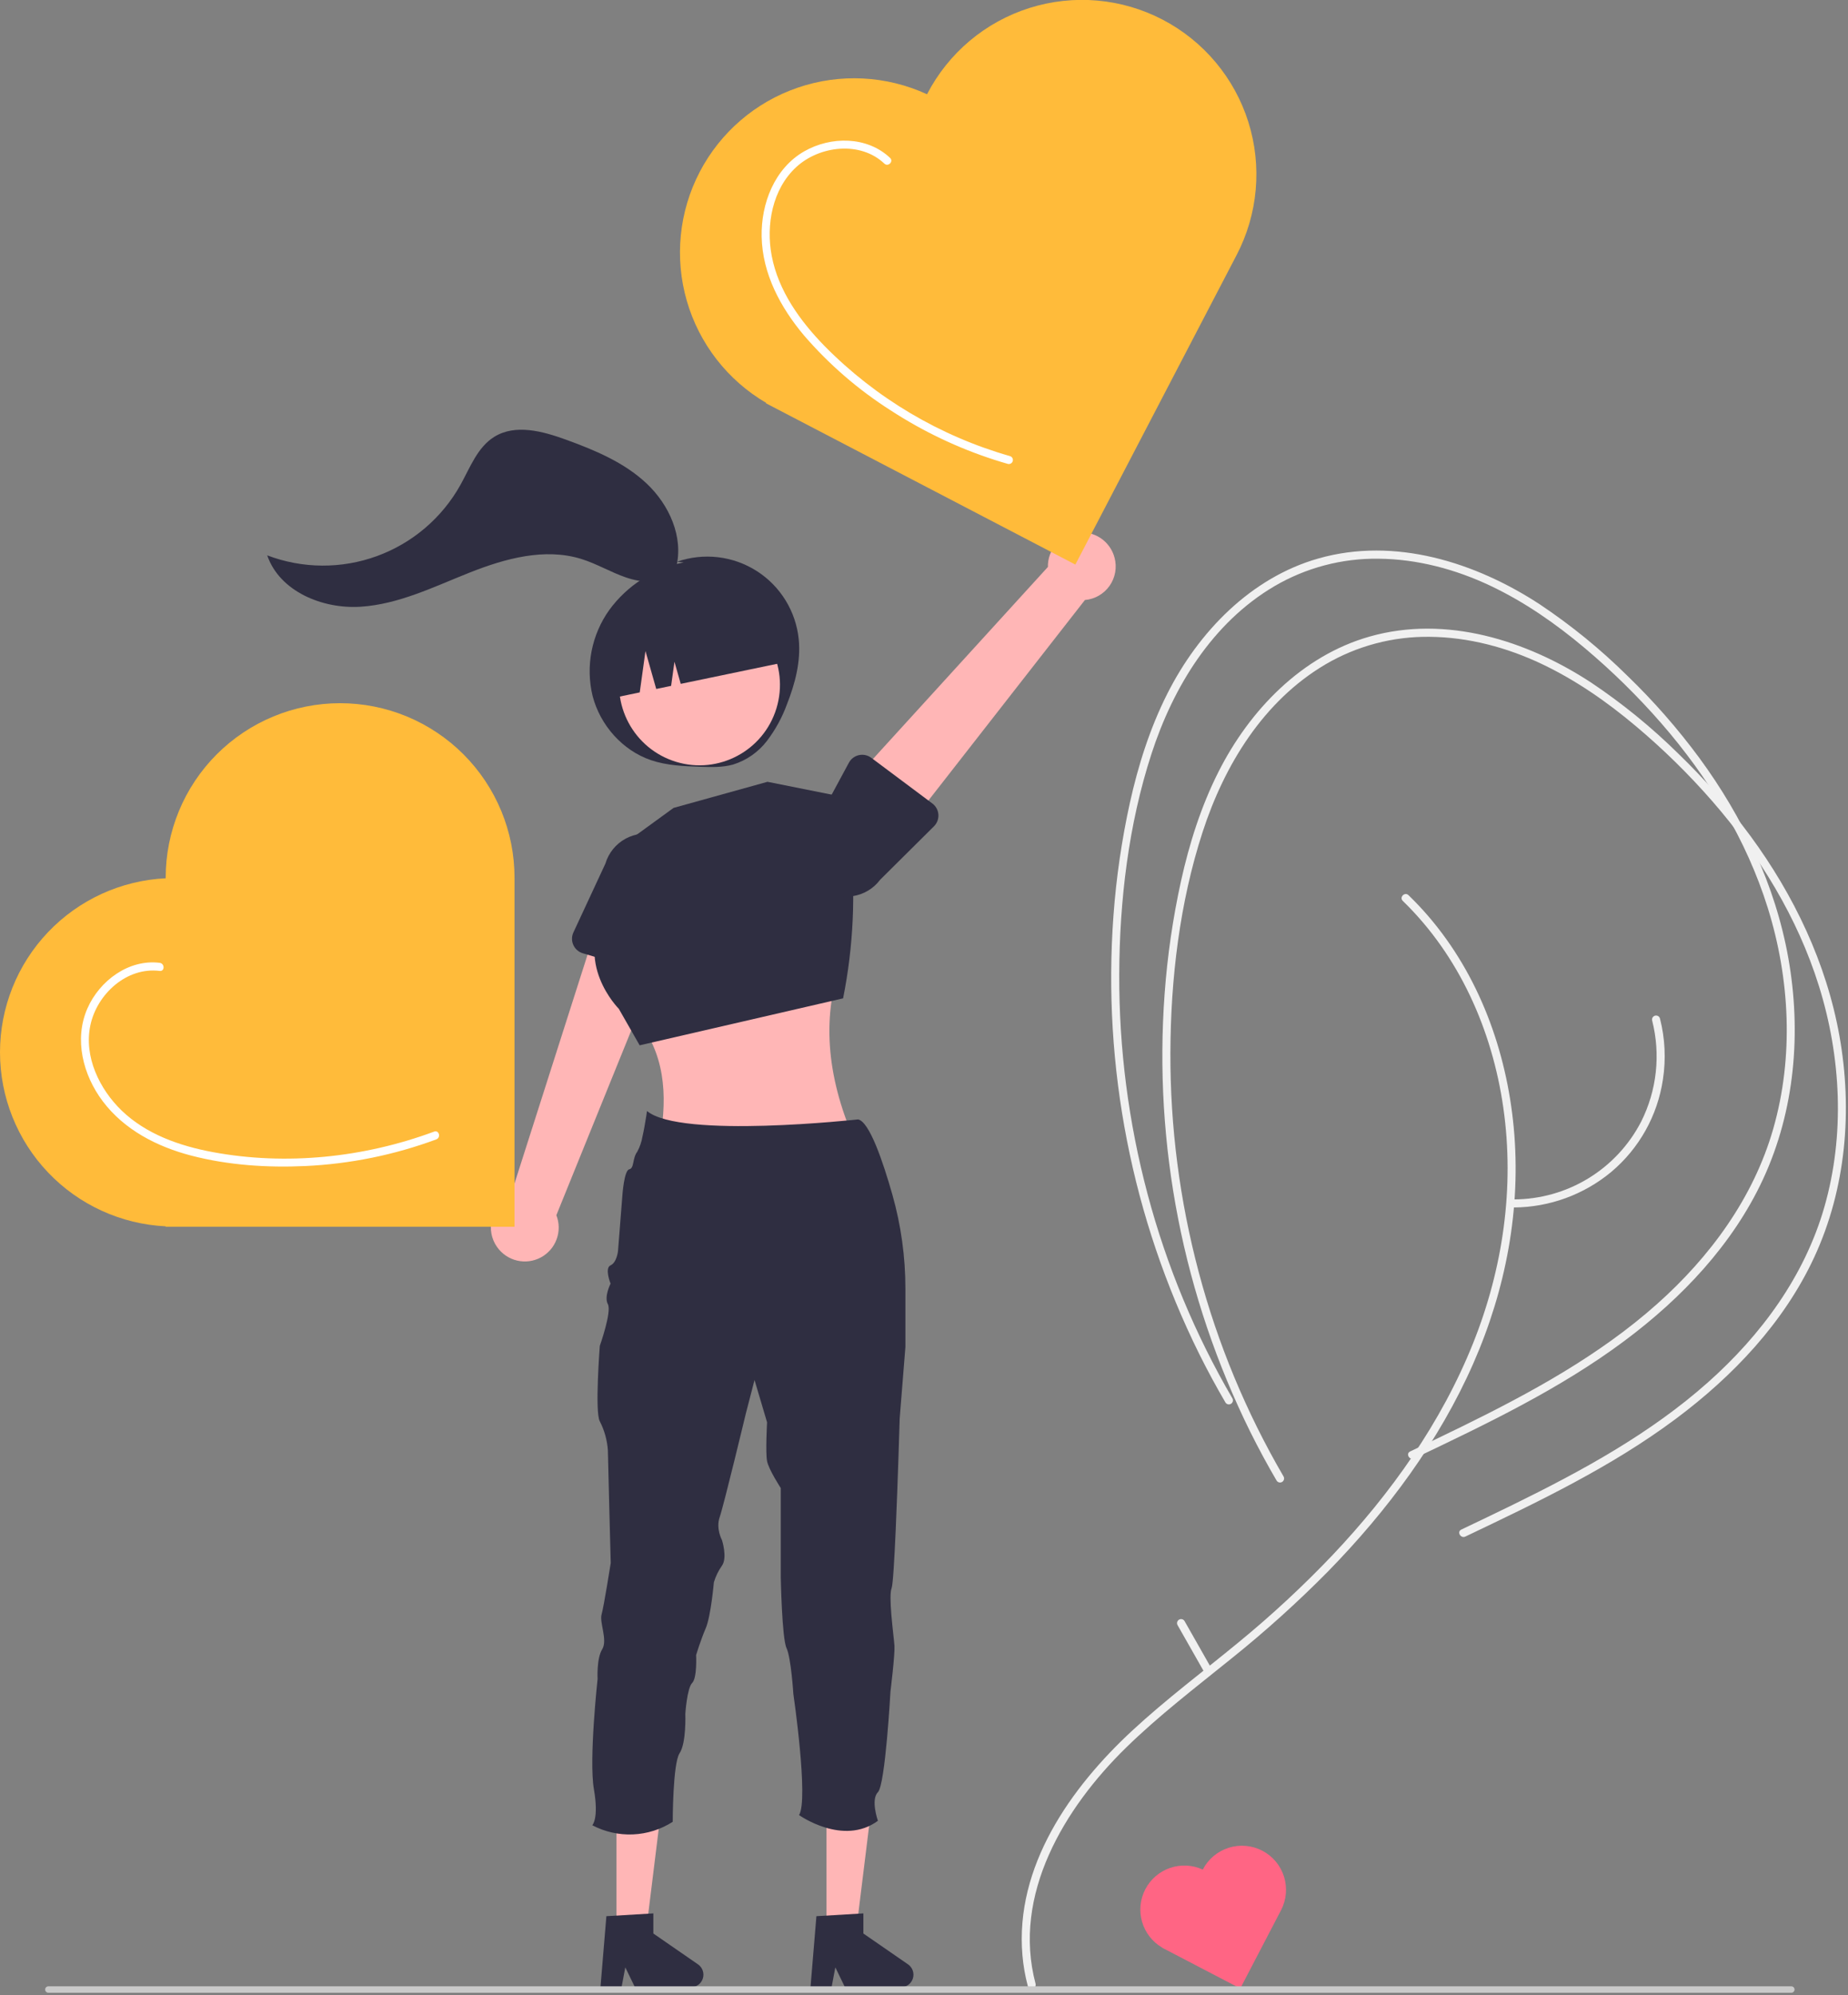 <svg width="366" height="395" viewBox="0 0 366 395" fill="none" xmlns="http://www.w3.org/2000/svg">
<rect x="0" y="0" width="366" height="395" fill="#808080" stroke="none"/>
<g clip-path="url(#clip0)">
<path d="M158.191 126.585C157.917 123.847 157.026 121.207 155.584 118.863C154.142 116.519 152.188 114.533 149.868 113.053C147.548 111.574 144.922 110.64 142.189 110.321C139.456 110.003 136.686 110.308 134.088 111.215L135.407 111.35C129.49 112.533 124.232 115.892 120.672 120.763C118.932 123.198 117.737 125.979 117.166 128.916C116.595 131.854 116.663 134.88 117.364 137.789C118.859 143.566 123.273 148.579 128.922 150.502C132.064 151.571 135.436 151.702 138.753 151.815C140.906 151.888 143.098 151.953 145.174 151.377C147.844 150.549 150.191 148.913 151.891 146.694C153.574 144.483 154.914 142.031 155.864 139.419C157.473 135.335 158.628 130.953 158.191 126.585Z" fill="#2F2E41"/>
<path d="M205.099 392.773C200.409 375.131 210.825 357.936 222.997 346.033C229.484 339.689 236.708 334.174 243.752 328.478C250.512 323.071 256.95 317.274 263.031 311.115C274.776 299.095 285.02 285.357 291.804 269.916C298.256 255.232 301.305 239.236 299.795 223.214C298.362 208.018 292.915 193.07 282.896 181.412C281.647 179.959 280.334 178.567 278.956 177.234C278.217 176.517 277.084 177.647 277.824 178.366C289.013 189.23 295.525 203.952 297.729 219.269C300.002 235.065 297.66 251.168 291.753 265.935C285.461 281.667 275.456 295.705 263.852 307.954C258.009 314.084 251.793 319.848 245.239 325.212C238.24 330.977 230.967 336.424 224.303 342.586C212.02 353.941 200.981 369.56 202.497 387.143C202.674 389.188 203.028 391.214 203.556 393.198C203.619 393.396 203.755 393.563 203.937 393.662C204.12 393.761 204.333 393.786 204.533 393.731C204.733 393.676 204.904 393.545 205.01 393.366C205.115 393.188 205.147 392.975 205.099 392.773V392.773Z" fill="#F0F0F0"/>
<path d="M254.22 292.34C246.828 279.667 241.175 266.058 237.413 251.878C233.639 237.702 231.751 223.089 231.798 208.419C231.852 193.75 233.633 178.713 238.181 164.724C242.497 151.447 250.23 138.786 262.508 131.541C268.769 127.868 275.917 125.98 283.175 126.083C290.841 126.155 298.402 128.173 305.309 131.441C312.074 134.641 318.26 138.953 323.975 143.761C329.423 148.337 334.508 153.329 339.182 158.694C348.443 169.344 356.01 181.675 360.236 195.196C364.64 209.287 365.412 224.699 361.324 238.961C357.399 252.658 348.798 264.333 338.239 273.712C326.829 283.847 313.312 291.212 299.683 297.897C296.271 299.57 292.841 301.205 289.412 302.84C288.483 303.282 289.293 304.662 290.219 304.221C304.591 297.371 319.105 290.462 331.916 280.899C343.221 272.461 353.297 261.868 359.291 248.965C365.63 235.321 366.929 219.806 364.302 205.085C361.734 190.697 355.292 177.231 346.671 165.504C342.387 159.702 337.625 154.268 332.437 149.259C327.113 144.002 321.3 139.264 315.078 135.111C302.322 126.773 286.37 121.738 271.254 126.033C257.814 129.851 247.471 140.619 241.317 152.822C237.872 159.652 235.55 166.998 233.898 174.452C232.287 181.797 231.203 189.248 230.656 196.749C228.46 226.677 234.325 256.646 247.643 283.538C249.265 286.799 250.997 290.002 252.839 293.147C252.949 293.323 253.124 293.448 253.326 293.498C253.527 293.547 253.74 293.516 253.919 293.411C254.099 293.306 254.23 293.136 254.286 292.936C254.342 292.736 254.319 292.523 254.22 292.34Z" fill="#F0F0F0"/>
<path d="M244.088 276.875C236.696 264.202 231.043 250.593 227.281 236.413C223.506 222.237 221.619 207.624 221.666 192.954C221.72 178.285 223.501 163.248 228.049 149.259C232.365 135.982 240.098 123.32 252.375 116.075C258.637 112.403 265.784 110.515 273.043 110.618C280.709 110.69 288.269 112.708 295.177 115.976C301.942 119.176 308.128 123.488 313.843 128.296C319.291 132.872 324.375 137.864 329.05 143.229C338.311 153.879 345.877 166.21 350.103 179.731C354.508 193.822 355.28 209.234 351.192 223.496C347.266 237.193 338.666 248.868 328.107 258.247C316.697 268.382 303.18 275.747 289.55 282.432C286.139 284.105 282.709 285.74 279.279 287.374C278.35 287.817 279.161 289.197 280.087 288.756C294.459 281.906 308.973 274.997 321.784 265.434C333.088 256.996 343.164 246.403 349.159 233.5C355.498 219.856 356.797 204.341 354.17 189.62C351.602 175.232 345.16 161.766 336.539 150.039C332.254 144.237 327.493 138.803 322.304 133.794C316.981 128.537 311.168 123.799 304.945 119.646C292.19 111.308 276.238 106.273 261.121 110.568C247.682 114.386 237.339 125.154 231.184 137.357C227.74 144.187 225.418 151.533 223.766 158.987C222.155 166.332 221.071 173.783 220.524 181.283C218.327 211.212 224.193 241.181 237.511 268.073C239.133 271.334 240.865 274.537 242.706 277.682C242.817 277.858 242.992 277.983 243.193 278.033C243.395 278.082 243.608 278.051 243.787 277.946C243.966 277.841 244.098 277.671 244.154 277.471C244.21 277.271 244.186 277.057 244.088 276.875Z" fill="#F0F0F0"/>
<path d="M98.444 246.892C97.879 246.096 97.496 245.186 97.322 244.226C97.147 243.266 97.185 242.28 97.433 241.336C97.681 240.393 98.133 239.515 98.756 238.765C99.38 238.015 100.161 237.41 101.044 236.995L119.536 179.092L132.415 185.782L110.188 240.595C110.788 242.124 110.807 243.82 110.24 245.362C109.673 246.904 108.56 248.184 107.113 248.96C105.665 249.736 103.983 249.954 102.385 249.573C100.787 249.192 99.385 248.238 98.444 246.892H98.444Z" fill="#FFB6B6"/>
<path d="M113.551 187.099C113.374 186.707 113.284 186.282 113.286 185.852C113.289 185.422 113.384 184.998 113.565 184.608L119.899 170.99C120.524 168.881 121.96 167.105 123.892 166.053C125.823 165.001 128.094 164.757 130.205 165.376C132.316 165.995 134.095 167.425 135.153 169.354C136.211 171.282 136.462 173.552 135.849 175.665L133.732 190.583C133.672 191.009 133.52 191.416 133.288 191.778C133.056 192.14 132.748 192.448 132.386 192.68C132.024 192.912 131.617 193.064 131.191 193.125C130.765 193.185 130.332 193.153 129.919 193.031L115.429 188.738C115.016 188.616 114.635 188.406 114.311 188.124C113.987 187.841 113.728 187.491 113.551 187.099Z" fill="#2F2E41"/>
<path d="M166.975 189.397C162.574 200.921 163.699 213.009 169.119 225.535H130.722C132.265 216.623 131.639 208.34 125.922 201.536L166.975 189.397Z" fill="#FFB6B6"/>
<path d="M122.037 168.219L133.401 159.955L151.996 154.79L167.492 157.889L168.403 166.452C169.511 176.867 169.03 187.391 166.976 197.662L126.686 206.96L122.554 199.728C122.554 199.728 113.256 190.43 120.488 180.1L122.037 168.219Z" fill="#2F2E41"/>
<path d="M220.738 110.412C220.991 111.354 221.035 112.34 220.866 113.301C220.698 114.262 220.32 115.174 219.761 115.973C219.201 116.773 218.473 117.44 217.628 117.927C216.783 118.415 215.842 118.711 214.87 118.795L177.461 166.705L167.698 155.967L207.539 112.25C207.506 110.607 208.076 109.01 209.142 107.76C210.208 106.51 211.695 105.695 213.322 105.468C214.949 105.242 216.602 105.62 217.969 106.531C219.336 107.442 220.321 108.823 220.738 110.412Z" fill="#FFB6B6"/>
<path d="M185.849 161.267C185.879 161.696 185.817 162.127 185.665 162.529C185.514 162.932 185.278 163.297 184.973 163.6L174.313 174.18C172.996 175.942 171.034 177.111 168.857 177.429C166.68 177.747 164.466 177.189 162.7 175.877C160.934 174.565 159.76 172.606 159.436 170.43C159.112 168.254 159.664 166.038 160.971 164.268L168.125 151.008C168.329 150.629 168.613 150.299 168.956 150.04C169.299 149.781 169.694 149.599 170.114 149.507C170.534 149.414 170.969 149.413 171.389 149.504C171.81 149.594 172.205 149.775 172.55 150.032L184.655 159.08C185 159.337 185.285 159.666 185.491 160.043C185.697 160.421 185.819 160.838 185.849 161.267Z" fill="#2F2E41"/>
<path d="M122.088 382.286H127.972L130.771 359.591H122.087L122.088 382.286Z" fill="#FFB6B6"/>
<path d="M120.095 379.383L129.397 378.828V382.813L138.24 388.921C138.677 389.222 139.005 389.656 139.179 390.157C139.352 390.659 139.36 391.203 139.202 391.71C139.044 392.217 138.728 392.66 138.301 392.974C137.873 393.289 137.356 393.458 136.825 393.458H125.752L123.843 389.516L123.098 393.458H118.922L120.095 379.383Z" fill="#2F2E41"/>
<path d="M163.685 382.286H169.569L172.368 359.591H163.684L163.685 382.286Z" fill="#FFB6B6"/>
<path d="M161.692 379.383L170.993 378.828V382.813L179.836 388.921C180.273 389.222 180.602 389.656 180.775 390.157C180.948 390.659 180.957 391.203 180.799 391.71C180.641 392.217 180.325 392.66 179.897 392.974C179.47 393.289 178.953 393.458 178.422 393.458H167.348L165.44 389.516L164.694 393.458H160.519L161.692 379.383Z" fill="#2F2E41"/>
<path d="M179.316 255.127V266.7L178.185 280.838C178.185 280.838 177.828 293.183 177.396 302.921C177.135 308.841 176.841 313.795 176.585 314.435C176.271 315.219 176.345 317.358 176.527 319.603C176.74 322.2 177.092 324.941 177.151 325.858C177.263 327.57 176.356 334.924 176.356 334.924C176.356 334.924 175.343 353.366 173.871 354.838C172.399 356.31 173.871 360.496 173.871 360.496C166.97 365.584 158.256 359.365 158.256 359.365C160.181 356.299 157.125 335.367 157.125 335.367C157.125 335.367 156.677 328.221 155.771 326.301C154.864 324.381 154.635 312.387 154.635 312.387V294.623C154.635 294.623 152.256 290.986 151.92 289.29C151.584 287.595 151.92 281.6 151.92 281.6L149.435 273.228L147.734 279.787C147.734 279.787 143.329 298.116 142.534 300.378C141.74 302.639 142.982 304.905 142.982 304.905C142.982 304.905 144.118 308.393 142.982 309.993C142.277 310.995 141.736 312.104 141.383 313.278C141.383 313.278 140.801 319.955 139.783 322.344C138.764 324.733 137.863 327.677 137.863 327.677C137.863 327.677 138.103 332.189 137.084 333.207C136.065 334.226 135.73 339.319 135.73 339.319C135.73 339.319 135.953 345.084 134.593 347.121C133.234 349.158 133.234 360.699 133.234 360.699C130.875 362.212 128.157 363.072 125.358 363.191C122.558 363.31 119.777 362.684 117.299 361.376C117.299 361.376 118.643 360.117 117.624 354.251C116.606 348.385 118.355 332.413 118.355 332.413C118.355 332.413 118.131 328.36 119.261 326.546C120.392 324.733 118.691 321.229 119.144 319.646C119.597 318.062 120.957 309.46 120.957 309.46C120.957 309.46 120.392 288.304 120.392 287.173C120.258 285.161 119.714 283.197 118.792 281.403C117.774 279.595 118.792 266.471 118.792 266.471C118.792 266.471 121.192 259.687 120.392 258.215C119.592 256.743 120.925 254.141 120.925 254.141C120.925 254.141 119.683 251.085 120.925 250.52C122.168 249.955 122.397 247.693 122.397 247.693L123.261 236.718C123.261 236.718 123.586 231.737 124.621 231.513C125.656 231.289 125.202 229.369 126.221 228.009C126.717 227.09 127.059 226.096 127.234 225.066C127.378 224.436 127.511 223.78 127.623 223.151C127.943 221.445 128.141 219.973 128.141 219.973C134.818 225.519 169.924 221.631 169.962 221.631C172.191 222.117 174.841 229.855 176.756 236.601C178.458 242.629 179.319 248.864 179.316 255.127Z" fill="#2F2E41"/>
<path d="M153.781 140.227C156.34 131.809 151.59 122.911 143.173 120.352C134.755 117.793 125.856 122.542 123.297 130.96C120.738 139.378 125.488 148.276 133.906 150.835C142.324 153.394 151.222 148.645 153.781 140.227Z" fill="#FFB6B6"/>
<path d="M120.533 138.37L126.702 137.087L127.837 128.9L129.967 136.407L132.915 135.794L133.578 131.018L134.82 135.397L156.728 130.839C156.277 128.671 155.403 126.613 154.157 124.782C152.91 122.952 151.315 121.385 149.463 120.171C147.611 118.956 145.538 118.119 143.362 117.706C141.187 117.293 138.951 117.313 136.783 117.764L133.608 118.425C129.229 119.336 125.391 121.949 122.939 125.69C120.487 129.43 119.622 133.991 120.533 138.37Z" fill="#2F2E41"/>
<path d="M183.641 18.585L183.6 18.663C175.555 14.956 166.392 14.487 158.01 17.351C149.628 20.216 142.669 26.195 138.575 34.05C134.481 41.906 133.566 51.034 136.019 59.546C138.472 68.058 144.105 75.299 151.751 79.771L151.711 79.849L212.975 111.779L244.904 50.515C247.006 46.492 248.294 42.094 248.695 37.572C249.097 33.051 248.603 28.495 247.242 24.165C245.881 19.835 243.68 15.815 240.765 12.336C237.85 8.857 234.278 5.986 230.253 3.888C226.228 1.79 221.829 0.506 217.307 0.11C212.785 -0.287 208.23 0.211 203.901 1.576C199.572 2.941 195.554 5.146 192.078 8.064C188.602 10.983 185.734 14.558 183.641 18.585Z" fill="#FFBB3A"/>
<path d="M238.223 370.136L238.213 370.156C236.179 369.219 233.864 369.1 231.745 369.824C229.626 370.548 227.868 372.059 226.833 374.045C225.798 376.03 225.567 378.337 226.187 380.489C226.807 382.64 228.23 384.47 230.163 385.601L230.153 385.62L245.637 393.69L253.707 378.206C254.239 377.189 254.564 376.078 254.666 374.935C254.767 373.792 254.643 372.64 254.299 371.546C253.955 370.451 253.399 369.435 252.662 368.556C251.925 367.676 251.022 366.951 250.005 366.421C248.987 365.89 247.875 365.566 246.732 365.466C245.589 365.365 244.438 365.491 243.344 365.836C242.25 366.181 241.234 366.739 240.356 367.476C239.477 368.214 238.752 369.118 238.223 370.136Z" fill="#FF6584"/>
<path d="M32.815 173.801V173.888C23.968 174.32 15.626 178.138 9.517 184.553C3.407 190.967 -4.11311e-06 199.485 0 208.343C4.11312e-06 217.201 3.408 225.72 9.517 232.134C15.626 238.548 23.968 242.367 32.815 242.798V242.886L101.901 242.886L101.901 173.801C101.905 169.262 101.015 164.766 99.281 160.572C97.547 156.377 95.003 152.565 91.795 149.354C88.587 146.143 84.778 143.595 80.585 141.857C76.391 140.119 71.897 139.225 67.358 139.225C62.819 139.225 58.325 140.119 54.131 141.857C49.938 143.595 46.129 146.143 42.921 149.354C39.713 152.565 37.169 156.377 35.435 160.572C33.701 164.766 32.811 169.262 32.815 173.801V173.801Z" fill="#FFBB3A"/>
<path d="M354.779 394.539H9.58C9.411 394.539 9.25 394.473 9.131 394.354C9.012 394.234 8.945 394.073 8.945 393.905C8.945 393.736 9.012 393.575 9.131 393.456C9.25 393.336 9.411 393.27 9.58 393.27H354.779C354.947 393.27 355.109 393.336 355.228 393.456C355.347 393.575 355.414 393.736 355.414 393.905C355.414 394.073 355.347 394.234 355.228 394.354C355.109 394.473 354.947 394.539 354.779 394.539Z" fill="#CACACA"/>
<path d="M299.818 239.066C306.874 239.022 313.697 236.532 319.122 232.02C324.646 227.375 328.281 220.872 329.343 213.734C329.967 209.698 329.766 205.578 328.752 201.623C328.69 201.425 328.554 201.259 328.372 201.159C328.189 201.06 327.976 201.035 327.776 201.091C327.576 201.146 327.405 201.276 327.299 201.455C327.194 201.634 327.161 201.846 327.21 202.048C328.92 208.764 328.148 215.872 325.037 222.064C322.647 226.695 319.031 230.58 314.584 233.296C310.137 236.012 305.029 237.455 299.818 237.467C299.611 237.474 299.414 237.561 299.27 237.71C299.126 237.86 299.045 238.059 299.045 238.266C299.045 238.474 299.126 238.673 299.27 238.823C299.414 238.972 299.611 239.059 299.818 239.066V239.066Z" fill="#F0F0F0"/>
<path d="M176.281 31.263C171.729 26.942 164.542 26.953 159.285 29.961C153.385 33.337 150.711 40.312 150.846 46.862C150.998 54.233 154.602 60.907 159.255 66.435C164.215 72.179 169.987 77.168 176.388 81.244C182.771 85.402 189.678 88.693 196.928 91.033C197.82 91.32 198.717 91.593 199.619 91.851C199.821 91.899 200.033 91.867 200.212 91.761C200.391 91.656 200.521 91.485 200.576 91.285C200.632 91.085 200.607 90.871 200.508 90.689C200.408 90.507 200.242 90.37 200.044 90.308C186.122 86.33 173.465 78.82 163.301 68.507C158.462 63.551 154.162 57.595 152.84 50.663C151.672 44.541 152.962 37.433 157.707 33.072C162.32 28.833 170.393 27.878 175.15 32.394C175.897 33.103 177.03 31.973 176.281 31.263V31.263Z" fill="white"/>
<path d="M31.632 190.63C25.483 189.865 19.709 194.19 17.314 199.653C14.629 205.778 16.439 212.84 20.335 218.017C24.625 223.719 31.123 227.042 37.916 228.807C45.208 230.7 52.949 231.212 60.455 230.862C69.328 230.451 78.084 228.671 86.414 225.585C87.37 225.23 86.957 223.683 85.988 224.043C72.122 229.191 56.686 230.815 42.105 228.097C35.587 226.882 28.949 224.564 24.092 219.875C19.691 215.626 16.578 209.191 17.902 202.976C19.219 196.801 25.09 191.416 31.632 192.23C32.651 192.357 32.642 190.755 31.632 190.63Z" fill="white"/>
<path d="M133.929 112.262C135.416 106.317 132.535 99.941 128.075 95.738C123.615 91.535 117.795 89.12 112.035 87.028C107.441 85.361 102.061 83.91 97.903 86.479C94.562 88.543 93.113 92.552 91.204 95.983C87.564 102.522 81.693 107.532 74.663 110.097C67.634 112.662 59.916 112.611 52.92 109.953C55.386 117.111 63.879 120.612 71.433 120.125C78.988 119.639 85.966 116.16 93.003 113.37C100.041 110.58 107.869 108.425 115.103 110.659C118.155 111.602 120.932 113.285 123.955 114.321C126.977 115.356 130.515 115.665 133.208 113.947" fill="#2F2E41"/>
<path d="M239.741 330L234.592 320.935C234.481 320.76 234.306 320.634 234.105 320.585C233.903 320.536 233.69 320.567 233.511 320.672C233.332 320.776 233.2 320.947 233.144 321.147C233.088 321.346 233.112 321.56 233.21 321.743L238.36 330.807C238.471 330.983 238.646 331.109 238.847 331.158C239.049 331.207 239.262 331.176 239.441 331.071C239.62 330.966 239.752 330.796 239.808 330.596C239.864 330.396 239.84 330.183 239.741 330Z" fill="#F0F0F0"/>
</g>
<defs>
<clipPath id="clip0">
<rect width="365.582" height="394.54" fill="white"/>
</clipPath>
</defs>
</svg>
